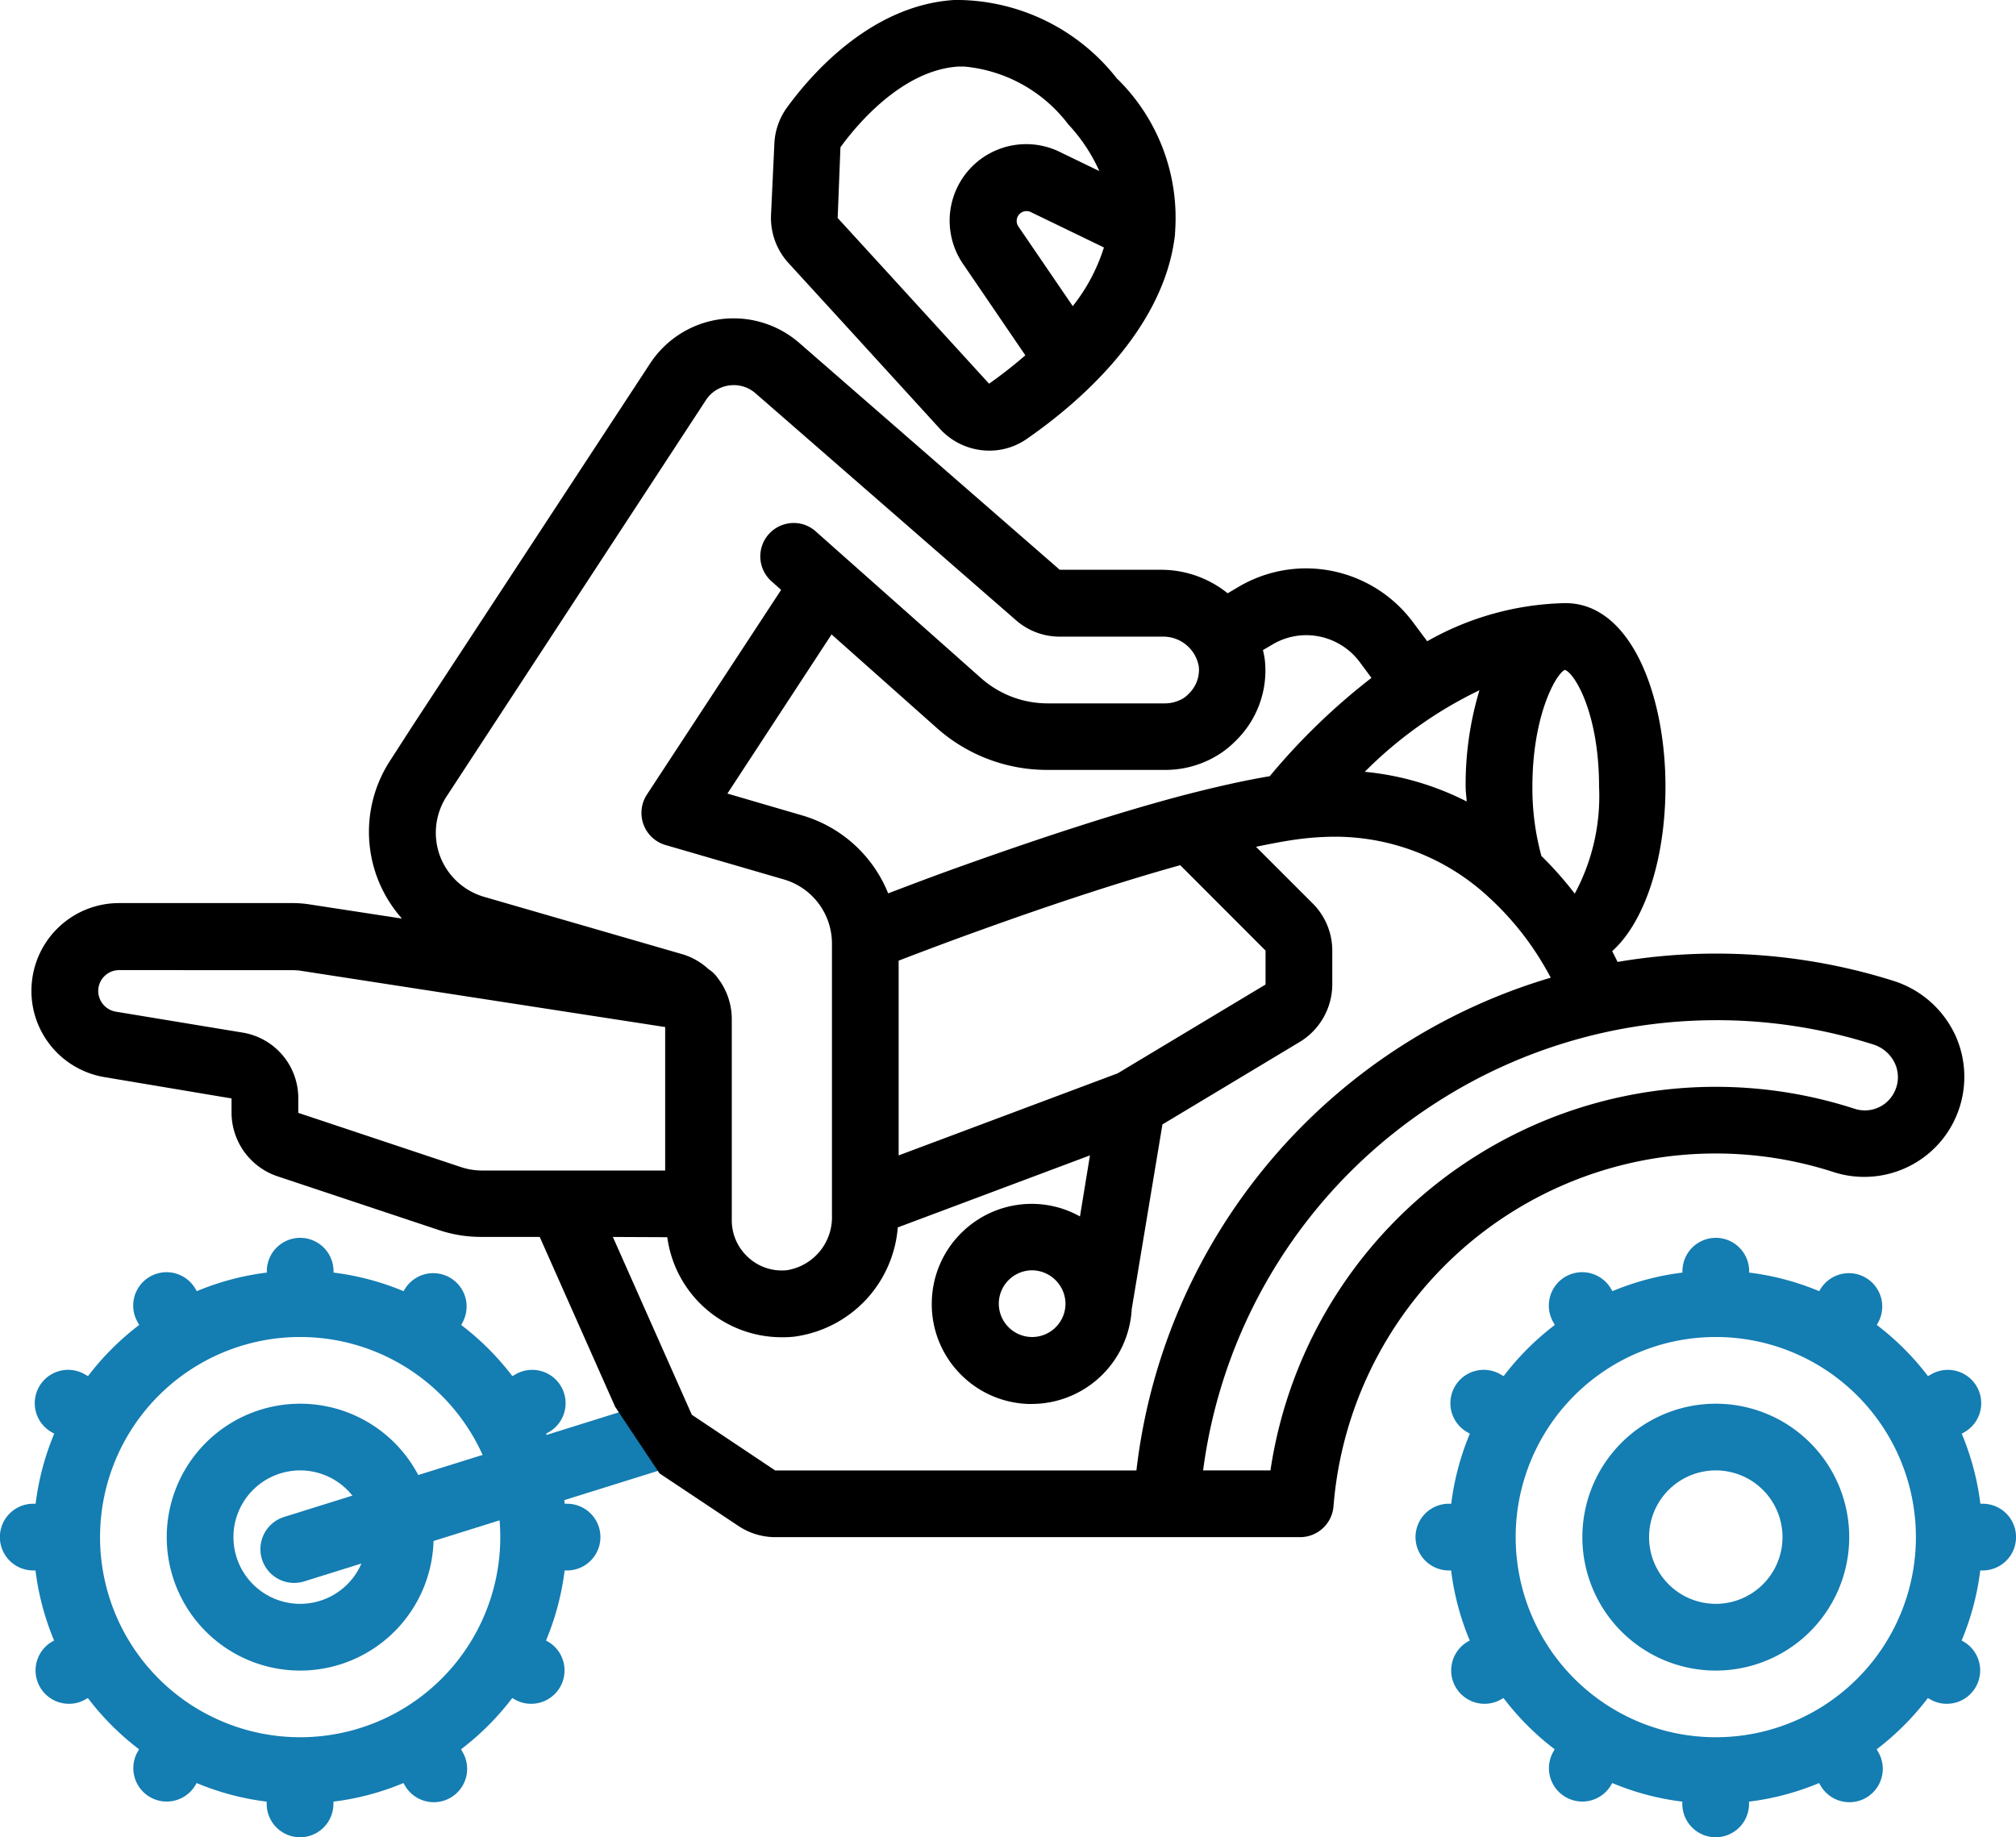 <svg xmlns="http://www.w3.org/2000/svg" width="89.569" height="81.625" viewBox="0 0 89.569 81.625">
  <g id="Group_1848" data-name="Group 1848" transform="translate(-49.431 -905.673)">
    <line id="Line_125" data-name="Line 125" y1="5" x2="16" transform="translate(62.5 969.5)" fill="none" stroke="#147db2" stroke-linecap="round" stroke-width="3"/>
    <path id="Subtraction_6" data-name="Subtraction 6" d="M12778.643-3343.856h-23.325a2.948,2.948,0,0,1-1.646-.5l-3.5-2.331-1.97-2.956-3.354-7.552h-2.621a5.877,5.877,0,0,1-1.845-.3l-7.206-2.4a2.993,2.993,0,0,1-2.02-2.816v-.636l-5.65-.948a3.884,3.884,0,0,1-2.426-1.451,3.872,3.872,0,0,1-.8-2.709,3.883,3.883,0,0,1,1.239-2.539,3.888,3.888,0,0,1,2.631-1.032h7.753c.2,0,.4.016.592.039l4.233.649a5.792,5.792,0,0,1-.511-7.04l.954-1.482,10.579-16.137a4.447,4.447,0,0,1,3.108-1.967,4.5,4.5,0,0,1,.6-.041,4.444,4.444,0,0,1,2.922,1.092l11.572,10.078h4.52a4.721,4.721,0,0,1,2.941,1.045l.435-.257a5.906,5.906,0,0,1,3.049-.85,5.933,5.933,0,0,1,4.736,2.373l.646.865a12.919,12.919,0,0,1,6.14-1.694c2.918,0,4.445,4.1,4.445,8.149,0,3.2-.908,6-2.369,7.316.06.106.11.21.159.31l.018.035q.032.067.064.131a26.182,26.182,0,0,1,4.382-.37,26.18,26.18,0,0,1,7.888,1.215,4.531,4.531,0,0,1,2.758,2.462,4.454,4.454,0,0,1-.749,4.758,4.446,4.446,0,0,1-3.315,1.485,4.444,4.444,0,0,1-1.326-.2,16.974,16.974,0,0,0-5.278-.839,17.027,17.027,0,0,0-16.981,15.677A1.489,1.489,0,0,1,12778.643-3343.856Zm18.491-22.967a22.972,22.972,0,0,0-12.336,3.586,22.955,22.955,0,0,0-10.476,16.417h2.992a19.963,19.963,0,0,1,9.271-14.057,19.994,19.994,0,0,1,10.516-2.986,19.973,19.973,0,0,1,6.2.986,1.465,1.465,0,0,0,.421.062,1.46,1.46,0,0,0,1.341-.878,1.466,1.466,0,0,0,0-1.2,1.578,1.578,0,0,0-.958-.849,22.968,22.968,0,0,0-6.972-1.082Zm-49.036,9.63,3.508,7.9,3.706,2.475h16.047a25.942,25.942,0,0,1,18.409-21.894c-.177-.333-.371-.666-.595-1.016a12.971,12.971,0,0,0-2.16-2.559,10.034,10.034,0,0,0-6.849-2.688h-.1a13.1,13.1,0,0,0-1.778.148c-.512.077-1.1.193-1.613.3l2.521,2.52a2.956,2.956,0,0,1,.867,2.1v1.508a3,3,0,0,1-1.446,2.542l-6.1,3.665-1.366,8.213v.019a4.456,4.456,0,0,1-4.439,4.186c-.06,0-.12,0-.18,0a4.43,4.43,0,0,1-3.062-1.4,4.421,4.421,0,0,1-1.2-3.143,4.425,4.425,0,0,1,1.338-3.08,4.427,4.427,0,0,1,3.109-1.266h.018a4.383,4.383,0,0,1,2.118.559l.444-2.713-8.538,3.2a5.334,5.334,0,0,1-1.442,3.242,5.33,5.33,0,0,1-3.161,1.612,4.647,4.647,0,0,1-.521.026h-.032a5.128,5.128,0,0,1-3.377-1.267,5.12,5.12,0,0,1-1.708-3.178Zm18.629,1.482a1.484,1.484,0,0,0-1.482,1.482,1.484,1.484,0,0,0,1.482,1.482,1.484,1.484,0,0,0,1.481-1.482A1.5,1.5,0,0,0,12766.727-3355.711Zm-13.251-39.326a1.488,1.488,0,0,0-.209.013,1.463,1.463,0,0,0-1.038.656l-11.521,17.606-.007.01a2.973,2.973,0,0,0-.282,2.639,2.986,2.986,0,0,0,1.947,1.806l8.876,2.569a2.955,2.955,0,0,1,1.1.643,1.474,1.474,0,0,1,.425.411,2.979,2.979,0,0,1,.614,1.791v8.965a2.219,2.219,0,0,0,.739,1.649,2.189,2.189,0,0,0,1.485.575,2.23,2.23,0,0,0,.237-.013,2.381,2.381,0,0,0,1.99-2.427v-12.08a2.97,2.97,0,0,0-2.138-2.854l-5.263-1.53a1.481,1.481,0,0,1-.971-.91,1.491,1.491,0,0,1,.147-1.324l5.967-9.1-.405-.36a1.484,1.484,0,0,1-.492-1.417,1.482,1.482,0,0,1,1-1.122,1.472,1.472,0,0,1,.457-.073,1.471,1.471,0,0,1,1.006.4l7.313,6.49a4.461,4.461,0,0,0,2.951,1.125h5.246a1.569,1.569,0,0,0,.592-.125,1.2,1.2,0,0,0,.424-.286,1.473,1.473,0,0,0,.467-1.209,1.6,1.6,0,0,0-1.588-1.345h-4.591a2.942,2.942,0,0,1-1.945-.729l-11.568-10.078A1.462,1.462,0,0,0,12753.476-3395.038Zm-27.326,25.989a.927.927,0,0,0-.913.849.935.935,0,0,0,.756.993l5.645.932a2.951,2.951,0,0,1,2.484,2.932v.636l7.2,2.4a2.966,2.966,0,0,0,.938.161h8.162v-6.374l-16.3-2.517h0l-.029,0h-.015c-.038,0-.107-.01-.175-.01Zm47.157-4.662c-2.5.694-5.484,1.664-8.869,2.884-1.331.476-2.646.975-3.643,1.357v8.653l9.728-3.645,6.573-3.947v-1.508l-3.789-3.793Zm17.085-8.675c-.4.177-1.44,2.04-1.44,5.185a11.436,11.436,0,0,0,.4,3.079,16,16,0,0,1,1.482,1.675,9.123,9.123,0,0,0,1.08-4.751c0-3.258-1.079-5.029-1.508-5.185Zm-32.576-1.579h0l-4.629,7.072,3.324.971a5.9,5.9,0,0,1,3.818,3.462l.206-.078.029-.011c.942-.357,1.917-.727,2.876-1.068,3.812-1.366,7.082-2.417,9.721-3.125a.234.234,0,0,1,.035-.009.22.22,0,0,0,.046-.013c1.525-.4,2.885-.708,4.04-.9a28.758,28.758,0,0,1,4.52-4.369l-.53-.714a2.968,2.968,0,0,0-2.365-1.183,2.944,2.944,0,0,0-1.527.428l-.4.235a3.562,3.562,0,0,1,.09.492,4.359,4.359,0,0,1-1.3,3.539,4.2,4.2,0,0,1-1.395.942,4.411,4.411,0,0,1-1.727.35h-5.26a7.368,7.368,0,0,1-4.907-1.871l-4.668-4.15Zm28.789,2.479a18.437,18.437,0,0,0-5.1,3.626,12.582,12.582,0,0,1,4.525,1.318c0-.092-.012-.181-.021-.28-.011-.115-.023-.245-.023-.379A14.535,14.535,0,0,1,12786.6-3381.485Z" transform="translate(-12671.438 4317.822)"/>
    <g id="Group_1846" data-name="Group 1846" transform="translate(112.326 960.633)">
      <path id="Path_16640" data-name="Path 16640" d="M404.615,353.641a5.928,5.928,0,1,0,5.928,5.928A5.927,5.927,0,0,0,404.615,353.641Zm0,8.891a2.964,2.964,0,1,1,2.964-2.963A2.964,2.964,0,0,1,404.615,362.532Zm0,0" transform="translate(-391.279 -346.236)" fill="#147db2"/>
      <path id="Path_16641" data-name="Path 16641" d="M381.914,323.549h-.1a11.8,11.8,0,0,0-.827-3.112l.081-.048a1.482,1.482,0,1,0-1.482-2.565l-.1.054a11.906,11.906,0,0,0-2.273-2.273l.055-.1a1.482,1.482,0,0,0-2.567-1.481l-.048.08a11.8,11.8,0,0,0-3.112-.826v-.1a1.482,1.482,0,0,0-2.963,0v.1a11.815,11.815,0,0,0-3.112.826l-.047-.08a1.482,1.482,0,1,0-2.567,1.481l.055.1a11.929,11.929,0,0,0-2.274,2.273l-.1-.055a1.482,1.482,0,1,0-1.482,2.565l.081.048a11.8,11.8,0,0,0-.827,3.112H358.2a1.482,1.482,0,0,0,0,2.964h.1a11.759,11.759,0,0,0,.827,3.112l-.082.046a1.482,1.482,0,0,0,.741,2.766,1.458,1.458,0,0,0,.741-.2l.1-.055a11.917,11.917,0,0,0,2.273,2.275l-.055.1a1.482,1.482,0,1,0,2.567,1.482l.048-.081a11.724,11.724,0,0,0,3.112.826v.1a1.482,1.482,0,0,0,2.964,0v-.1a11.724,11.724,0,0,0,3.112-.826l.048.081a1.482,1.482,0,1,0,2.566-1.482l-.054-.1a11.936,11.936,0,0,0,2.273-2.275l.1.055a1.454,1.454,0,0,0,.741.2,1.482,1.482,0,0,0,.741-2.766l-.081-.046a11.786,11.786,0,0,0,.827-3.112h.108a1.482,1.482,0,1,0,0-2.964Zm-11.855,10.373a8.891,8.891,0,1,1,8.891-8.891A8.891,8.891,0,0,1,370.059,333.922Zm0,0" transform="translate(-356.723 -311.699)" fill="#147db2"/>
    </g>
    <g id="Group_1847" data-name="Group 1847" transform="translate(49.431 960.633)">
      <path id="Path_16640-2" data-name="Path 16640" d="M404.615,353.641a5.928,5.928,0,1,0,5.928,5.928A5.927,5.927,0,0,0,404.615,353.641Zm0,8.891a2.964,2.964,0,1,1,2.964-2.963A2.964,2.964,0,0,1,404.615,362.532Zm0,0" transform="translate(-391.279 -346.236)" fill="#147db2"/>
      <path id="Path_16641-2" data-name="Path 16641" d="M381.914,323.549h-.1a11.8,11.8,0,0,0-.827-3.112l.081-.048a1.482,1.482,0,1,0-1.482-2.565l-.1.054a11.906,11.906,0,0,0-2.273-2.273l.055-.1a1.482,1.482,0,0,0-2.567-1.481l-.048.08a11.8,11.8,0,0,0-3.112-.826v-.1a1.482,1.482,0,0,0-2.963,0v.1a11.815,11.815,0,0,0-3.112.826l-.047-.08a1.482,1.482,0,1,0-2.567,1.481l.055.1a11.929,11.929,0,0,0-2.274,2.273l-.1-.055a1.482,1.482,0,1,0-1.482,2.565l.081.048a11.8,11.8,0,0,0-.827,3.112H358.2a1.482,1.482,0,0,0,0,2.964h.1a11.759,11.759,0,0,0,.827,3.112l-.082.046a1.482,1.482,0,0,0,.741,2.766,1.458,1.458,0,0,0,.741-.2l.1-.055a11.917,11.917,0,0,0,2.273,2.275l-.055.1a1.482,1.482,0,1,0,2.567,1.482l.048-.081a11.724,11.724,0,0,0,3.112.826v.1a1.482,1.482,0,0,0,2.964,0v-.1a11.724,11.724,0,0,0,3.112-.826l.048.081a1.482,1.482,0,1,0,2.566-1.482l-.054-.1a11.936,11.936,0,0,0,2.273-2.275l.1.055a1.454,1.454,0,0,0,.741.2,1.482,1.482,0,0,0,.741-2.766l-.081-.046a11.786,11.786,0,0,0,.827-3.112h.108a1.482,1.482,0,1,0,0-2.964Zm-11.855,10.373a8.891,8.891,0,1,1,8.891-8.891A8.891,8.891,0,0,1,370.059,333.922Zm0,0" transform="translate(-356.723 -311.699)" fill="#147db2"/>
    </g>
    <path id="Path_16642" data-name="Path 16642" d="M209.869,3.926A9.073,9.073,0,0,0,202.644.4c-3.8.223-6.5,3.446-7.5,4.835a2.968,2.968,0,0,0-.521,1.556l-.148,3.161a2.975,2.975,0,0,0,.766,2.125l2.321,2.537,4.416,4.839a2.974,2.974,0,0,0,2.2.97,2.9,2.9,0,0,0,1.685-.538c2.246-1.561,6.083-4.815,6.561-9.07a.947.947,0,0,1,.009-.159v-.046a8.648,8.648,0,0,0-2.555-6.688ZM207.879,14l-2.414-3.536a.437.437,0,0,1,.552-.639l3.248,1.571a8.085,8.085,0,0,1-1.385,2.608Zm-3.717,3.448-4.413-4.832-.08-.088-2.233-2.441.123-3.14c.577-.8,2.657-3.437,5.258-3.589h.234a6.541,6.541,0,0,1,4.631,2.57,7.531,7.531,0,0,1,1.379,2.074l-1.754-.849a3.4,3.4,0,0,0-4.3,4.976l2.767,4.059a20.357,20.357,0,0,1-1.614,1.263Zm0,0" transform="translate(-110.788 905.271)"/>
  </g>
</svg>
